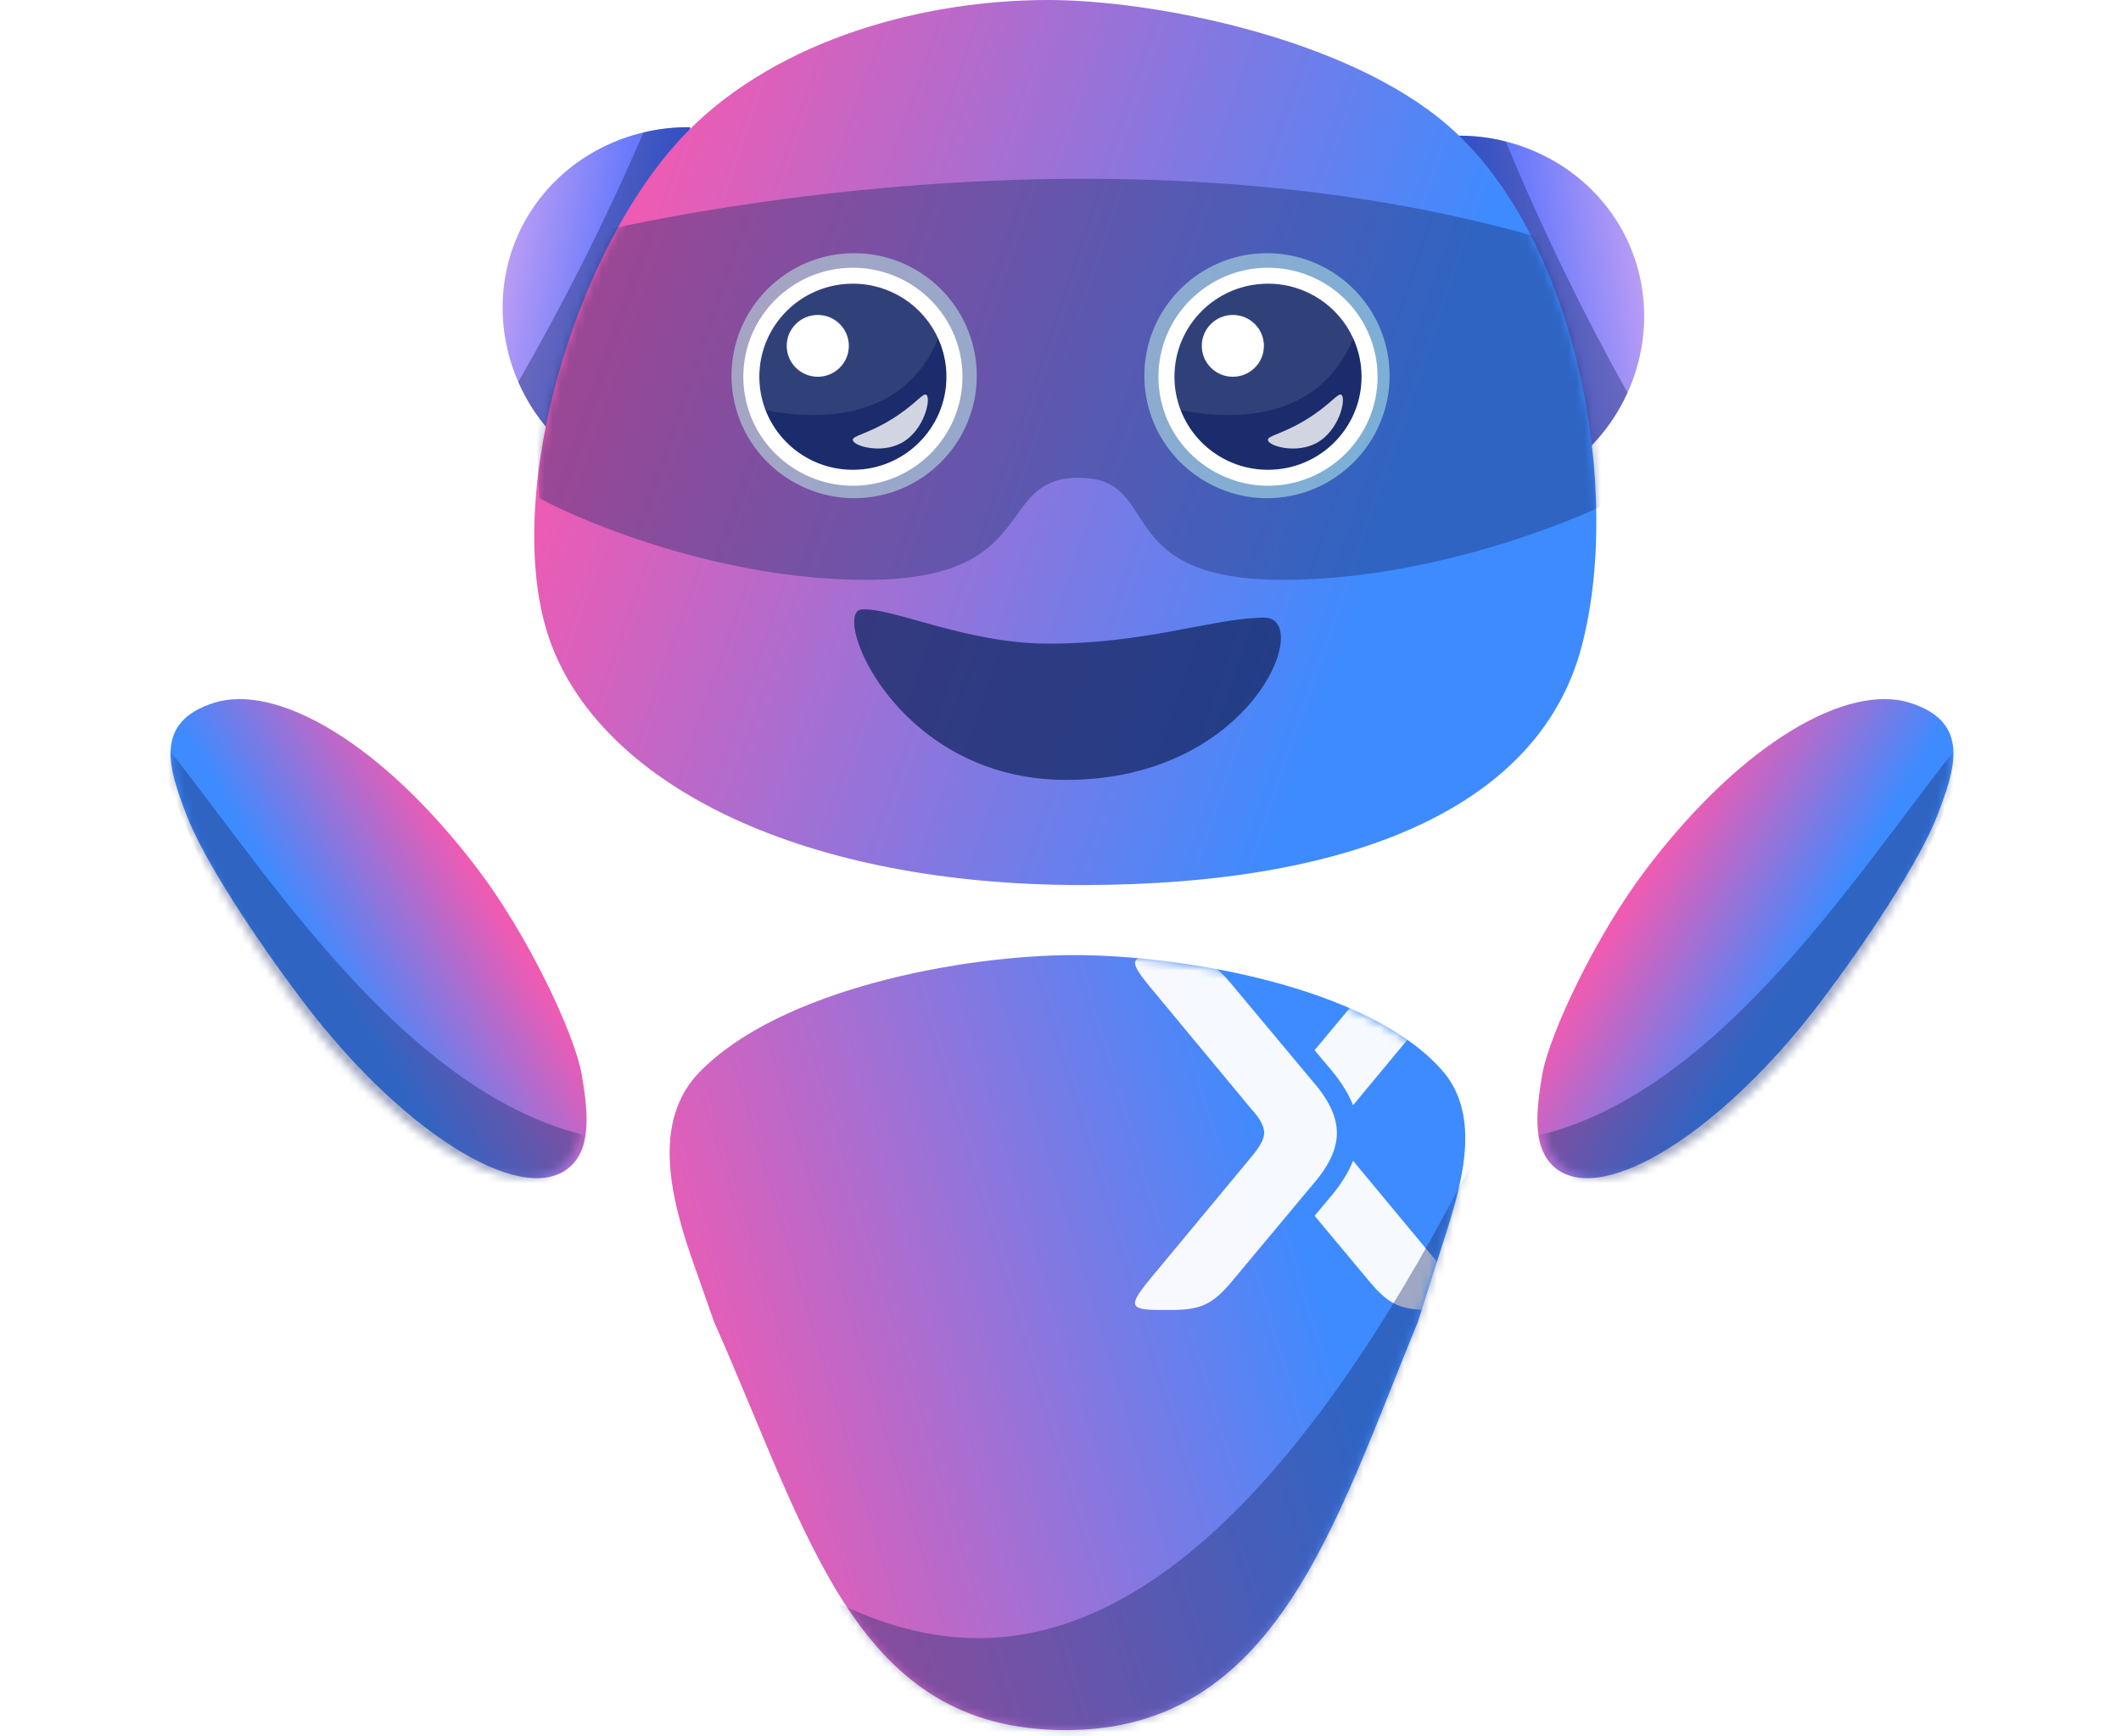 <svg width="259" height="212" viewBox="0 0 259 212" fill="none" xmlns="http://www.w3.org/2000/svg">
<path d="M84.671 154.22C81.881 146.294 79.553 136.936 85.411 130.912C95.222 120.823 117.374 116.615 131.295 116.615H131.119C144.652 116.615 167.168 120.561 176.083 130.668C180.672 135.87 178.817 143.532 176.718 150.144L173.145 161.396C163.034 185.898 155.871 211.246 130.171 211.246C104.471 211.246 98.994 188.011 87.197 161.396L84.671 154.22Z" fill="url(#paint0_linear_348_9442)"/>
<mask id="mask0_348_9442" style="mask-type:alpha" maskUnits="userSpaceOnUse" x="81" y="116" width="98" height="96">
<path d="M84.671 154.22C81.881 146.294 79.553 136.936 85.411 130.912C95.222 120.823 117.374 116.615 131.295 116.615H131.119C144.652 116.615 167.168 120.561 176.083 130.668C180.672 135.87 178.817 143.532 176.718 150.144L173.145 161.396C163.034 185.898 155.871 211.246 130.171 211.246C104.471 211.246 98.994 188.011 87.197 161.396L84.671 154.22Z" fill="black"/>
</mask>
<g mask="url(#mask0_348_9442)">
<g opacity="0.95">
<path d="M160.528 148.452L162.149 146.511C163.591 144.869 164.616 143.284 165.223 141.723L177.56 156.591C179.799 159.424 179.692 159.948 175.961 159.948H174.681C170.949 159.948 169.563 159.214 167.324 156.591L160.528 148.452ZM160.528 128.225L167.324 120.085C169.563 117.463 170.949 116.729 174.681 116.729H175.961C179.692 116.729 179.799 117.253 177.56 120.085L165.223 134.954C164.616 133.393 163.591 131.808 162.149 130.166L160.528 128.225Z" fill="white"/>
<path d="M141.684 159.948C137.952 159.948 137.845 159.424 140.084 156.591L152.879 141.171C153.838 140.017 154.372 139.073 154.372 138.338C154.372 137.499 153.838 136.555 152.879 135.506L140.084 120.085C137.845 117.253 137.952 116.729 141.684 116.729H142.963C146.695 116.729 148.081 117.463 150.32 120.085L160.129 131.834C164.288 136.555 164.288 140.122 160.129 144.842L150.32 156.591C148.081 159.214 146.695 159.948 142.963 159.948H141.684Z" fill="white"/>
</g>
<path opacity="0.4" d="M178.201 144.918C140.704 216.312 111.072 201.386 95.202 191.81L106.156 212.933L150.816 228.564C167.528 197.161 197.542 108.093 178.201 144.918Z" fill="#1A2C6B"/>
</g>
<path d="M37.079 122.375C48.996 138.089 63.42 147.195 69.296 142.715C72.166 140.527 71.915 136.226 71.037 131.209C70.16 126.191 64.459 114.189 58.361 106.149C46.445 90.435 33.648 83.436 26.144 85.809C18.641 88.182 20.647 93.928 22.758 99.475C24.868 105.022 31.345 114.813 37.079 122.375Z" fill="url(#paint1_linear_348_9442)"/>
<mask id="mask1_348_9442" style="mask-type:alpha" maskUnits="userSpaceOnUse" x="21" y="85" width="51" height="59">
<path d="M35.987 122.367C47.31 138.084 61.739 147.196 68.214 142.719C71.376 140.533 71.426 136.233 70.874 131.215C70.322 126.198 65.231 114.195 59.437 106.153C48.114 90.436 35.234 83.431 27.21 85.801C19.186 88.17 20.867 93.916 22.671 99.463C24.475 105.01 30.538 114.803 35.987 122.367Z" fill="url(#paint2_linear_348_9442)"/>
</mask>
<g mask="url(#mask1_348_9442)">
<path opacity="0.4" d="M76.355 139.425C49.296 137.035 29.765 101.261 17.039 87.299L46.957 158.857C59.314 154.62 86.611 140.33 76.355 139.425Z" fill="#1A2C6B"/>
</g>
<path d="M222.286 122.375C210.37 138.089 195.946 147.195 190.069 142.715C187.199 140.527 187.451 136.226 188.328 131.209C189.205 126.191 194.907 114.189 201.004 106.149C212.92 90.435 225.717 83.436 233.221 85.809C240.725 88.182 238.718 93.928 236.607 99.475C234.497 105.022 228.02 114.813 222.286 122.375Z" fill="url(#paint3_linear_348_9442)"/>
<mask id="mask2_348_9442" style="mask-type:alpha" maskUnits="userSpaceOnUse" x="188" y="85" width="51" height="59">
<path d="M223.378 122.367C212.055 138.084 197.627 147.196 191.151 142.719C187.989 140.533 187.939 136.233 188.491 131.215C189.043 126.198 194.134 114.195 199.928 106.153C211.251 90.436 224.131 83.431 232.155 85.801C240.179 88.17 238.498 93.916 236.694 99.463C234.89 105.01 228.827 114.803 223.378 122.367Z" fill="url(#paint4_linear_348_9442)"/>
</mask>
<g mask="url(#mask2_348_9442)">
<path opacity="0.4" d="M183.01 139.425C210.069 137.035 229.6 101.261 242.326 87.299L212.408 158.857C200.051 154.62 172.754 140.33 183.01 139.425Z" fill="#1A2C6B"/>
</g>
<path d="M68.144 53.728C66.045 51.639 64.414 49.227 63.286 46.637C60.685 40.697 60.694 33.848 63.599 27.944C66.547 21.958 72.112 17.695 78.59 16.165C80.421 15.726 82.33 15.51 84.273 15.537C88.701 40.697 68.144 53.728 68.144 53.728Z" fill="url(#paint5_linear_348_9442)"/>
<path opacity="0.4" d="M68.143 53.728C66.044 51.639 64.413 49.227 63.286 46.637C65.868 42.154 68.46 37.383 71.018 32.326C73.836 26.749 76.348 21.345 78.59 16.165C80.421 15.726 82.329 15.51 84.272 15.537C78.896 28.267 73.519 40.998 68.143 53.728Z" fill="#1A2C6B"/>
<path d="M193.78 54.978C195.908 52.919 197.572 50.529 198.735 47.955C201.42 42.052 201.506 35.204 198.684 29.259C195.819 23.233 190.314 18.893 183.858 17.273C182.034 16.808 180.128 16.566 178.185 16.566C173.407 41.662 193.78 54.978 193.78 54.978Z" fill="url(#paint6_linear_348_9442)"/>
<path opacity="0.4" d="M193.78 54.977C195.908 52.918 197.572 50.528 198.736 47.954C196.217 43.436 193.691 38.629 191.204 33.537C188.464 27.921 186.028 22.483 183.859 17.272C182.034 16.807 180.129 16.565 178.186 16.565C183.384 29.369 188.582 42.173 193.78 54.977Z" fill="#1A2C6B"/>
<path d="M193.097 79.089C188.007 98.091 166.048 108.063 132.108 108.064C98.168 108.066 74.207 96.097 67.475 79.089C60.744 62.081 70.026 29.94 84.192 15.822C95.209 4.843 112.632 0.001 128.009 0.001C140.75 0.001 164.421 4.575 176.811 15.323C192.691 29.081 198.187 60.087 193.097 79.089Z" fill="url(#paint7_linear_348_9442)"/>
<mask id="mask3_348_9442" style="mask-type:alpha" maskUnits="userSpaceOnUse" x="65" y="0" width="130" height="109">
<path d="M193.097 79.089C188.007 98.091 166.048 108.063 132.108 108.064C98.168 108.066 74.207 96.097 67.475 79.089C60.744 62.081 70.026 29.94 84.192 15.822C95.209 4.843 112.632 0.001 128.009 0.001C140.75 0.001 164.421 4.575 176.811 15.323C192.691 29.081 198.187 60.087 193.097 79.089Z" fill="black"/>
</mask>
<g mask="url(#mask3_348_9442)">
<path opacity="0.4" d="M187.651 28.919C131.749 12.964 70.358 28.92 70.358 28.92L64.867 40.886L65.865 60.83C72.021 64.154 88.625 70.802 105.795 70.802C127.257 70.802 121.268 58.337 131.749 58.337C142.231 58.337 135.243 70.802 156.706 70.802C173.875 70.802 191.145 64.154 197.633 60.83L201.626 49.362C201.626 49.362 243.553 44.875 187.651 28.919Z" fill="#1A2C6B"/>
</g>
<path opacity="0.8" d="M130.171 95.228C122.721 95.228 116.927 92.6 112.728 89.212C105.191 83.138 102.794 74.605 105.21 74.416C108.969 74.127 117.937 78.59 128.062 78.59C139.695 78.59 147.623 75.676 153.603 75.433C153.871 75.418 154.13 75.414 154.388 75.414C160.461 75.414 153.027 95.228 130.171 95.228Z" fill="#1A2C6B"/>
<path d="M166.267 46.001C166.267 52.28 161.151 57.367 154.841 57.367C149.963 57.367 145.801 54.334 144.161 50.056C143.678 48.795 143.412 47.431 143.412 46.001C143.412 39.722 148.527 34.635 154.841 34.635C159.487 34.635 163.482 37.391 165.263 41.349C165.909 42.771 166.267 44.344 166.267 46.001Z" fill="#1A2C6B"/>
<path opacity="0.1" d="M165.251 41.33C160.986 51.587 150.406 51.282 144.184 50.087C143.697 48.831 143.426 47.466 143.421 46.036C143.4 39.762 148.498 34.655 154.812 34.632C159.457 34.62 163.456 37.376 165.251 41.33Z" fill="white"/>
<path d="M154.339 42.229C154.339 44.314 152.641 46.002 150.546 46.002C148.451 46.002 146.753 44.314 146.753 42.229C146.753 40.144 148.451 38.455 150.546 38.455C152.641 38.455 154.339 40.144 154.339 42.229Z" fill="white"/>
<path opacity="0.8" d="M163.798 48.209C164.42 48.622 163.574 52.584 160.746 54.099C158.234 55.444 154.904 54.457 154.827 53.729C154.77 53.193 156.495 53.046 159.381 51.308C162.419 49.477 163.366 47.92 163.798 48.209Z" fill="white"/>
<path d="M115.578 46.001C115.578 52.276 110.463 57.367 104.153 57.367C99.275 57.367 95.113 54.33 93.473 50.056C92.99 48.795 92.724 47.427 92.724 46.001C92.724 39.722 97.839 34.635 104.153 34.635C108.798 34.635 112.794 37.391 114.575 41.349C115.22 42.771 115.578 44.344 115.578 46.001Z" fill="#1A2C6B"/>
<g filter="url(#filter0_f_348_9442)">
<path d="M104.304 30.914C96.046 30.914 89.328 37.624 89.328 45.872C89.328 47.704 89.659 49.498 90.31 51.205C92.507 56.962 98.131 60.83 104.304 60.83C112.559 60.83 119.275 54.12 119.275 45.872C119.275 43.736 118.832 41.679 117.959 39.746C115.556 34.384 110.195 30.914 104.304 30.914ZM104.302 33.097C109.5 33.097 113.974 36.194 115.967 40.643C116.689 42.242 117.09 44.009 117.09 45.872C117.09 52.924 111.366 58.647 104.304 58.647C98.845 58.647 94.187 55.233 92.352 50.429C91.812 49.013 91.513 47.475 91.513 45.872C91.513 38.815 97.236 33.097 104.302 33.097Z" fill="#C6FCED" fill-opacity="0.5"/>
</g>
<path opacity="0.1" d="M114.565 41.327C110.3 51.587 99.72 51.282 93.498 50.087C93.01 48.831 92.74 47.466 92.734 46.036C92.713 39.758 97.812 34.655 104.126 34.632C108.771 34.616 112.77 37.376 114.565 41.327Z" fill="white"/>
<path d="M103.653 42.229C103.653 44.314 101.955 46.002 99.86 46.002C97.765 46.002 96.067 44.314 96.067 42.229C96.067 40.144 97.765 38.455 99.86 38.455C101.955 38.455 103.653 40.144 103.653 42.229Z" fill="white"/>
<path opacity="0.8" d="M113.112 48.205C113.733 48.621 112.887 52.579 110.06 54.094C107.547 55.443 104.218 54.456 104.14 53.728C104.083 53.192 105.808 53.045 108.695 51.307C111.732 49.477 112.68 47.916 113.112 48.205Z" fill="white"/>
<path d="M104.151 32.691C96.773 32.691 90.769 38.661 90.769 46C90.769 47.63 91.065 49.226 91.647 50.745C93.611 55.867 98.636 59.309 104.151 59.309C111.528 59.309 117.53 53.338 117.53 46C117.53 44.1 117.134 42.269 116.353 40.55C114.206 35.779 109.415 32.691 104.151 32.691ZM104.15 34.634C108.795 34.634 112.793 37.39 114.574 41.348C115.219 42.77 115.577 44.343 115.577 46C115.577 52.275 110.462 57.366 104.151 57.366C99.273 57.366 95.111 54.329 93.471 50.055C92.989 48.794 92.722 47.426 92.722 46C92.722 39.721 97.836 34.634 104.15 34.634Z" fill="white"/>
<g filter="url(#filter1_f_348_9442)">
<path d="M154.715 30.914C146.457 30.914 139.739 37.624 139.739 45.872C139.739 47.704 140.07 49.498 140.721 51.205C142.919 56.962 148.542 60.83 154.715 60.83C162.97 60.83 169.687 54.12 169.687 45.872C169.687 43.736 169.243 41.679 168.37 39.746C165.967 34.384 160.606 30.914 154.715 30.914ZM154.713 33.097C159.911 33.097 164.385 36.194 166.378 40.643C167.1 42.242 167.501 44.009 167.501 45.872C167.501 52.924 161.777 58.647 154.715 58.647C149.256 58.647 144.598 55.233 142.763 50.429C142.223 49.013 141.924 47.475 141.924 45.872C141.924 38.815 147.647 33.097 154.713 33.097Z" fill="#C6FCED" fill-opacity="0.5"/>
</g>
<path d="M154.841 32.691C147.462 32.691 141.459 38.661 141.459 46C141.459 47.63 141.754 49.23 142.336 50.748C144.3 55.867 149.326 59.309 154.841 59.309C162.218 59.309 168.219 53.338 168.219 46C168.219 44.104 167.823 42.269 167.043 40.55C164.896 35.779 160.105 32.691 154.841 32.691ZM154.839 34.634C159.484 34.634 163.482 37.39 165.263 41.348C165.908 42.77 166.267 44.343 166.267 46C166.267 52.279 161.151 57.366 154.841 57.366C149.963 57.366 145.801 54.333 144.161 50.055C143.678 48.794 143.412 47.43 143.412 46C143.412 39.721 148.525 34.634 154.839 34.634Z" fill="white"/>
<defs>
<filter id="filter0_f_348_9442" x="85.328" y="26.914" width="37.947" height="37.916" filterUnits="userSpaceOnUse" color-interpolation-filters="sRGB">
<feFlood flood-opacity="0" result="BackgroundImageFix"/>
<feBlend mode="normal" in="SourceGraphic" in2="BackgroundImageFix" result="shape"/>
<feGaussianBlur stdDeviation="2" result="effect1_foregroundBlur_348_9442"/>
</filter>
<filter id="filter1_f_348_9442" x="135.739" y="26.914" width="37.947" height="37.916" filterUnits="userSpaceOnUse" color-interpolation-filters="sRGB">
<feFlood flood-opacity="0" result="BackgroundImageFix"/>
<feBlend mode="normal" in="SourceGraphic" in2="BackgroundImageFix" result="shape"/>
<feGaussianBlur stdDeviation="2" result="effect1_foregroundBlur_348_9442"/>
</filter>
<linearGradient id="paint0_linear_348_9442" x1="86.526" y1="177.428" x2="160.675" y2="155.155" gradientUnits="userSpaceOnUse">
<stop stop-color="#EE5BB3"/>
<stop offset="1" stop-color="#3D8BFF"/>
</linearGradient>
<linearGradient id="paint1_linear_348_9442" x1="63.073" y1="115.066" x2="44.555" y2="126.245" gradientUnits="userSpaceOnUse">
<stop stop-color="#EE5BB3"/>
<stop offset="1" stop-color="#3D8BFF"/>
</linearGradient>
<linearGradient id="paint2_linear_348_9442" x1="63.717" y1="115.072" x2="43.574" y2="126.324" gradientUnits="userSpaceOnUse">
<stop stop-color="#B79BF5"/>
<stop offset="1" stop-color="#3D68FF"/>
</linearGradient>
<linearGradient id="paint3_linear_348_9442" x1="196.292" y1="115.066" x2="214.811" y2="126.245" gradientUnits="userSpaceOnUse">
<stop stop-color="#EE5BB3"/>
<stop offset="1" stop-color="#3D8BFF"/>
</linearGradient>
<linearGradient id="paint4_linear_348_9442" x1="195.648" y1="115.072" x2="215.791" y2="126.324" gradientUnits="userSpaceOnUse">
<stop stop-color="#B79BF5"/>
<stop offset="1" stop-color="#3D68FF"/>
</linearGradient>
<linearGradient id="paint5_linear_348_9442" x1="62.812" y1="29.184" x2="81.361" y2="32.45" gradientUnits="userSpaceOnUse">
<stop stop-color="#B79BF5"/>
<stop offset="1" stop-color="#3D68FF"/>
</linearGradient>
<linearGradient id="paint6_linear_348_9442" x1="199.454" y1="30.51" x2="180.861" y2="33.517" gradientUnits="userSpaceOnUse">
<stop stop-color="#B79BF5"/>
<stop offset="1" stop-color="#3D68FF"/>
</linearGradient>
<linearGradient id="paint7_linear_348_9442" x1="73.155" y1="38.618" x2="167.496" y2="70.99" gradientUnits="userSpaceOnUse">
<stop stop-color="#EE5BB3"/>
<stop offset="1" stop-color="#3D8BFF"/>
</linearGradient>
</defs>
</svg>
